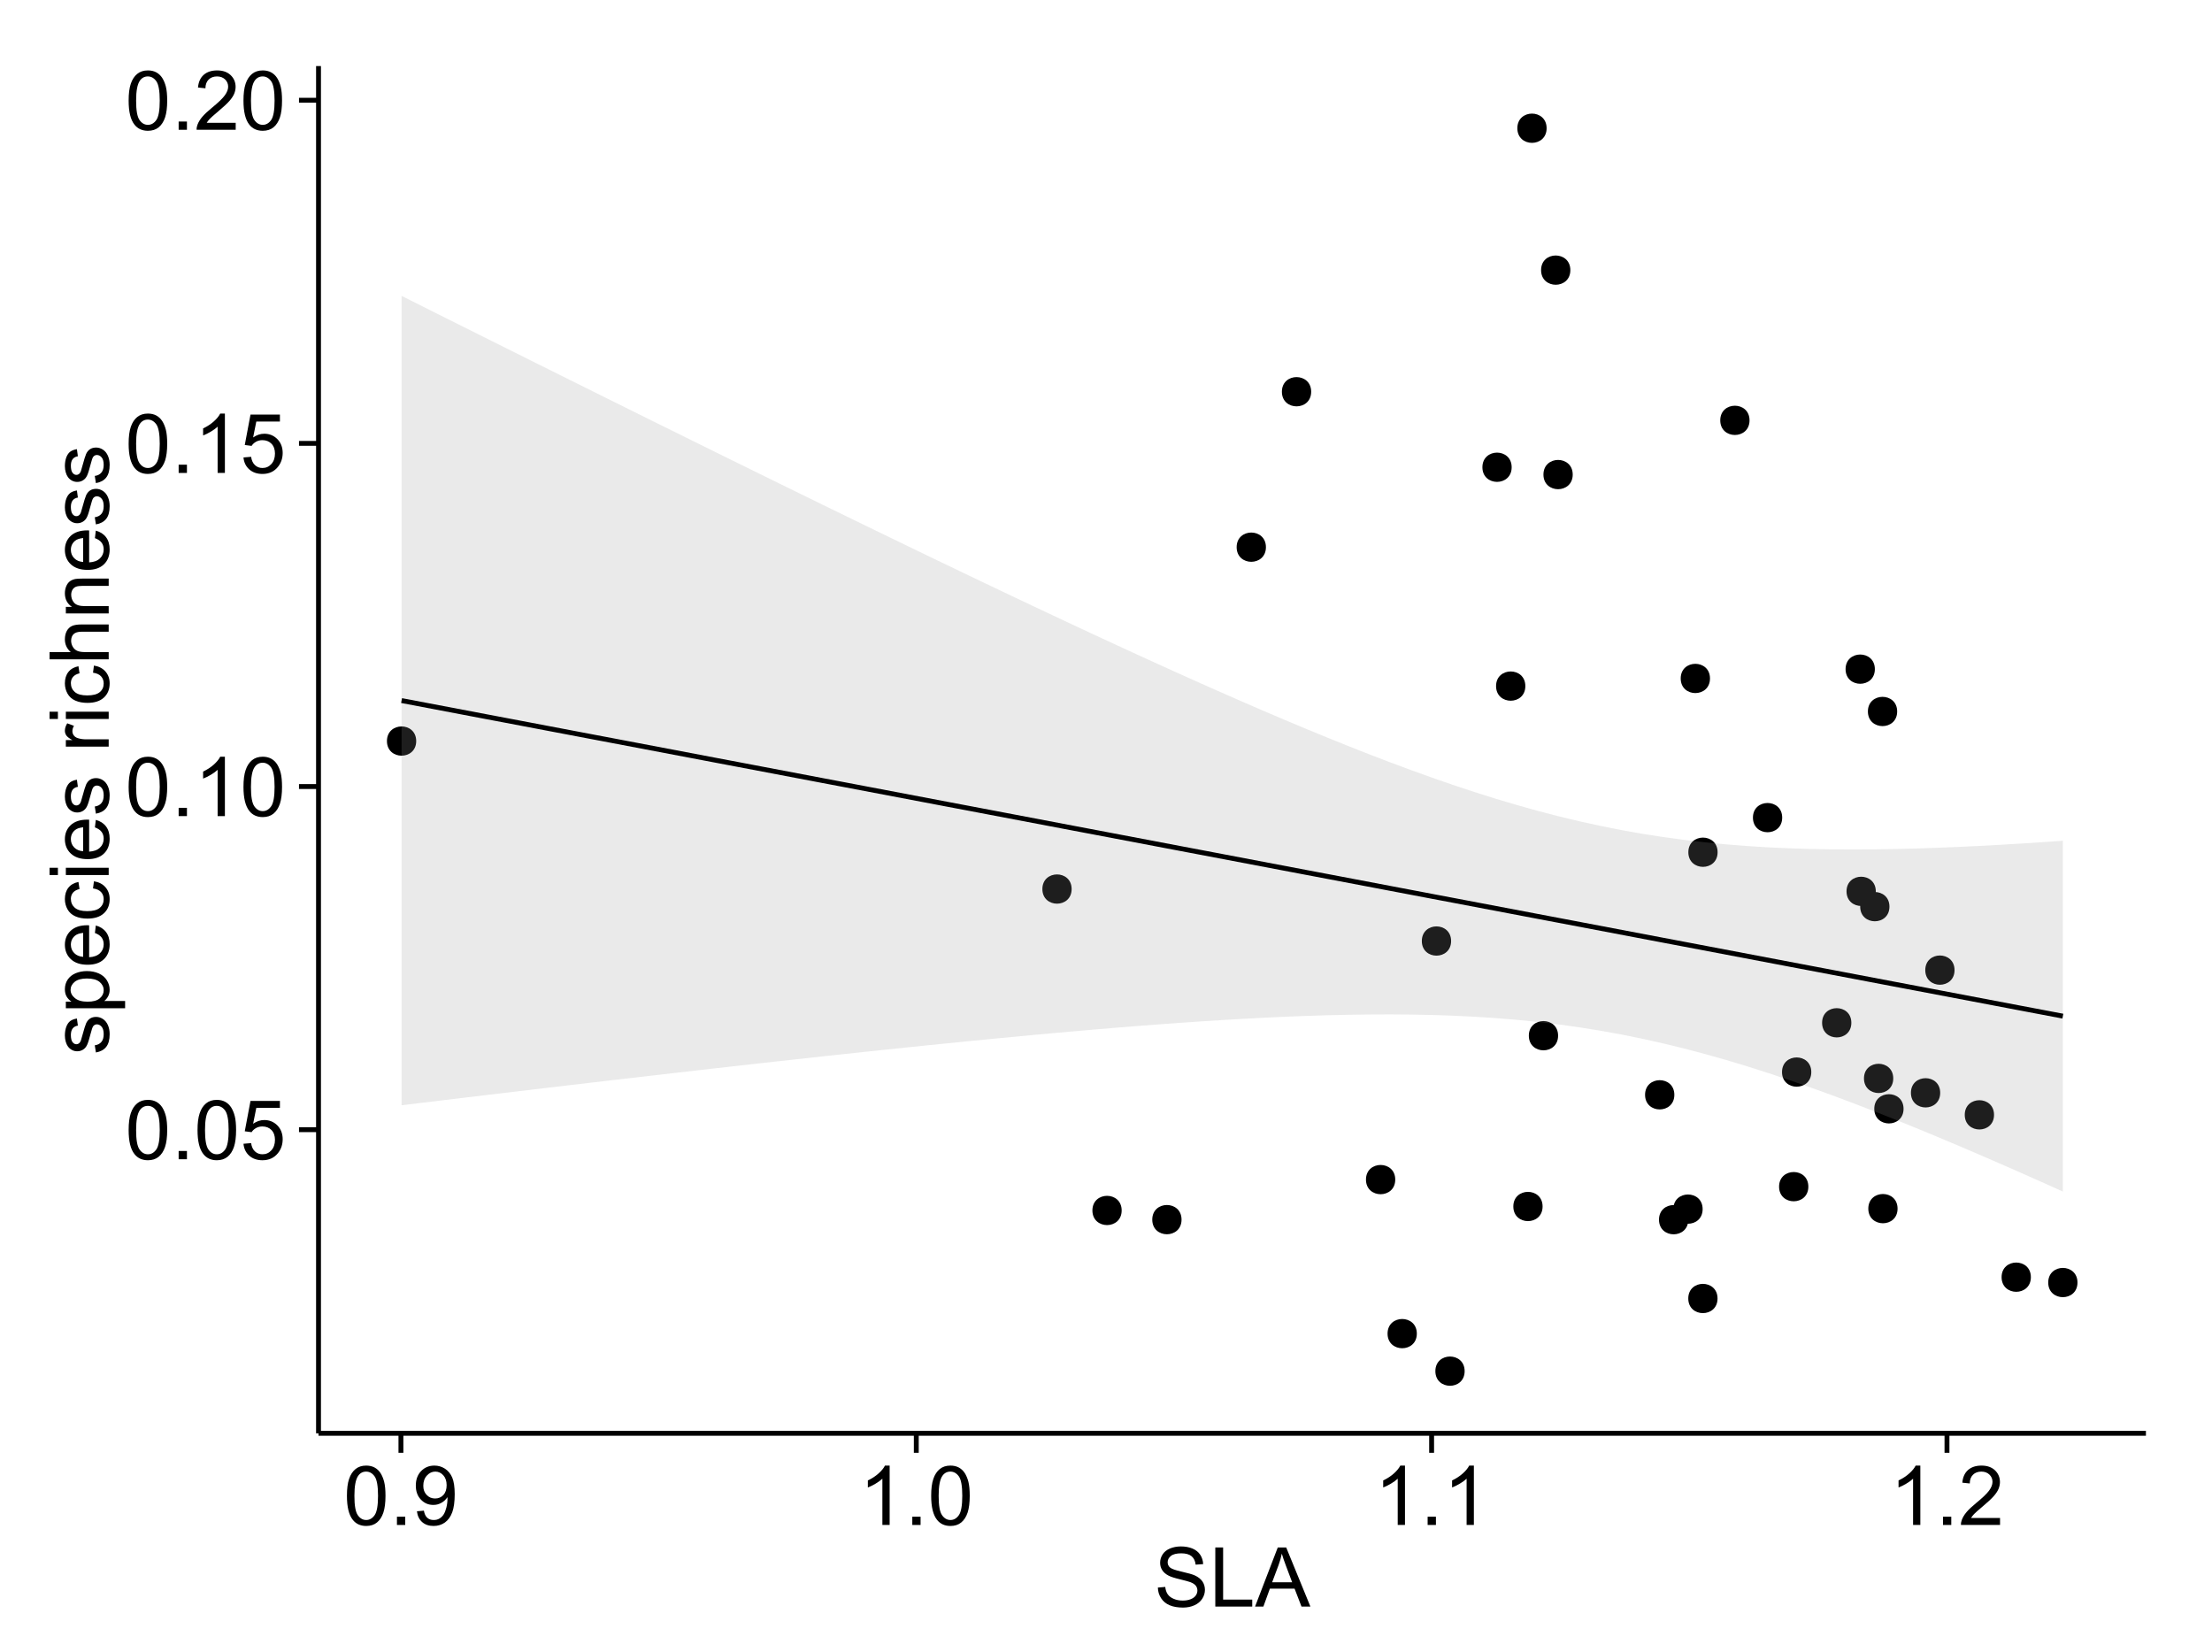 <?xml version="1.0" encoding="UTF-8"?>
<svg xmlns="http://www.w3.org/2000/svg" xmlns:xlink="http://www.w3.org/1999/xlink" width="482pt" height="360pt" viewBox="0 0 482 360" version="1.1">
<defs>
<g>
<symbol overflow="visible" id="glyph0-0">
<path style="stroke:none;" d="M 0.746 -6.355 C 0.742 -7.875 0.898 -9.102 1.215 -10.031 C 1.527 -10.961 1.996 -11.676 2.613 -12.18 C 3.23 -12.684 4.008 -12.938 4.949 -12.938 C 5.637 -12.938 6.242 -12.797 6.766 -12.52 C 7.285 -12.238 7.715 -11.836 8.059 -11.316 C 8.395 -10.789 8.664 -10.152 8.859 -9.398 C 9.051 -8.645 9.145 -7.629 9.148 -6.355 C 9.145 -4.84 8.992 -3.617 8.684 -2.691 C 8.371 -1.762 7.906 -1.047 7.289 -0.539 C 6.672 -0.035 5.891 0.215 4.949 0.219 C 3.703 0.215 2.727 -0.227 2.023 -1.117 C 1.168 -2.188 0.742 -3.934 0.746 -6.355 Z M 2.375 -6.355 C 2.371 -4.234 2.621 -2.824 3.117 -2.129 C 3.609 -1.426 4.219 -1.078 4.949 -1.082 C 5.672 -1.078 6.281 -1.43 6.781 -2.137 C 7.273 -2.836 7.523 -4.242 7.523 -6.355 C 7.523 -8.473 7.273 -9.883 6.781 -10.582 C 6.281 -11.277 5.664 -11.625 4.93 -11.629 C 4.199 -11.625 3.621 -11.316 3.191 -10.703 C 2.645 -9.918 2.371 -8.469 2.375 -6.355 Z M 2.375 -6.355 "/>
</symbol>
<symbol overflow="visible" id="glyph0-1">
<path style="stroke:none;" d="M 1.633 0 L 1.633 -1.801 L 3.438 -1.801 L 3.438 0 Z M 1.633 0 "/>
</symbol>
<symbol overflow="visible" id="glyph0-2">
<path style="stroke:none;" d="M 0.746 -3.375 L 2.406 -3.516 C 2.527 -2.707 2.812 -2.098 3.266 -1.691 C 3.711 -1.281 4.254 -1.078 4.887 -1.082 C 5.648 -1.078 6.293 -1.363 6.82 -1.941 C 7.344 -2.512 7.605 -3.273 7.609 -4.227 C 7.605 -5.125 7.352 -5.84 6.848 -6.363 C 6.34 -6.883 5.676 -7.141 4.859 -7.145 C 4.344 -7.141 3.887 -7.027 3.48 -6.797 C 3.07 -6.566 2.746 -6.266 2.516 -5.898 L 1.027 -6.09 L 2.277 -12.711 L 8.684 -12.711 L 8.684 -11.195 L 3.543 -11.195 L 2.848 -7.734 C 3.621 -8.273 4.43 -8.543 5.281 -8.543 C 6.402 -8.543 7.352 -8.152 8.129 -7.371 C 8.898 -6.59 9.285 -5.586 9.289 -4.367 C 9.285 -3.195 8.945 -2.188 8.27 -1.344 C 7.441 -0.301 6.316 0.215 4.887 0.219 C 3.715 0.215 2.758 -0.109 2.016 -0.766 C 1.273 -1.418 0.848 -2.289 0.746 -3.375 Z M 0.746 -3.375 "/>
</symbol>
<symbol overflow="visible" id="glyph0-3">
<path style="stroke:none;" d="M 6.707 0 L 5.125 0 L 5.125 -10.082 C 4.742 -9.715 4.242 -9.352 3.625 -8.988 C 3.004 -8.625 2.449 -8.352 1.961 -8.172 L 1.961 -9.703 C 2.844 -10.117 3.617 -10.621 4.281 -11.215 C 4.941 -11.805 5.41 -12.379 5.688 -12.938 L 6.707 -12.938 Z M 6.707 0 "/>
</symbol>
<symbol overflow="visible" id="glyph0-4">
<path style="stroke:none;" d="M 9.062 -1.52 L 9.062 0 L 0.547 0 C 0.531 -0.379 0.594 -0.742 0.73 -1.098 C 0.945 -1.676 1.293 -2.25 1.77 -2.812 C 2.246 -3.375 2.934 -4.023 3.84 -4.766 C 5.238 -5.906 6.188 -6.816 6.68 -7.492 C 7.172 -8.16 7.418 -8.793 7.418 -9.395 C 7.418 -10.02 7.191 -10.551 6.746 -10.98 C 6.293 -11.41 5.711 -11.625 4.992 -11.629 C 4.23 -11.625 3.621 -11.395 3.164 -10.941 C 2.703 -10.48 2.469 -9.848 2.469 -9.043 L 0.844 -9.211 C 0.953 -10.422 1.371 -11.344 2.102 -11.984 C 2.824 -12.617 3.801 -12.938 5.027 -12.938 C 6.262 -12.938 7.238 -12.594 7.961 -11.91 C 8.68 -11.223 9.039 -10.371 9.043 -9.359 C 9.039 -8.84 8.934 -8.336 8.727 -7.84 C 8.512 -7.34 8.164 -6.812 7.676 -6.266 C 7.188 -5.711 6.375 -4.957 5.238 -4 C 4.285 -3.199 3.676 -2.66 3.41 -2.379 C 3.141 -2.094 2.918 -1.805 2.742 -1.52 Z M 9.062 -1.52 "/>
</symbol>
<symbol overflow="visible" id="glyph0-5">
<path style="stroke:none;" d="M 0.984 -2.98 L 2.504 -3.121 C 2.629 -2.402 2.875 -1.883 3.242 -1.562 C 3.602 -1.238 4.07 -1.078 4.641 -1.082 C 5.125 -1.078 5.551 -1.188 5.918 -1.414 C 6.285 -1.633 6.586 -1.934 6.82 -2.309 C 7.055 -2.68 7.25 -3.18 7.41 -3.816 C 7.566 -4.445 7.645 -5.09 7.648 -5.75 C 7.645 -5.812 7.641 -5.918 7.637 -6.062 C 7.316 -5.559 6.887 -5.148 6.34 -4.836 C 5.793 -4.52 5.199 -4.363 4.562 -4.367 C 3.492 -4.363 2.59 -4.75 1.852 -5.527 C 1.113 -6.297 0.742 -7.316 0.746 -8.586 C 0.742 -9.891 1.129 -10.945 1.902 -11.742 C 2.672 -12.539 3.637 -12.938 4.797 -12.938 C 5.633 -12.938 6.398 -12.711 7.098 -12.262 C 7.789 -11.809 8.316 -11.164 8.68 -10.332 C 9.035 -9.492 9.215 -8.285 9.219 -6.707 C 9.215 -5.055 9.039 -3.742 8.684 -2.77 C 8.324 -1.793 7.793 -1.051 7.09 -0.543 C 6.383 -0.035 5.555 0.215 4.605 0.219 C 3.598 0.215 2.773 -0.062 2.137 -0.621 C 1.496 -1.18 1.113 -1.965 0.984 -2.98 Z M 7.461 -8.664 C 7.457 -9.57 7.215 -10.293 6.734 -10.828 C 6.25 -11.359 5.672 -11.625 4.992 -11.629 C 4.289 -11.625 3.676 -11.336 3.156 -10.766 C 2.633 -10.188 2.371 -9.445 2.375 -8.535 C 2.371 -7.711 2.621 -7.043 3.117 -6.535 C 3.609 -6.02 4.219 -5.766 4.949 -5.766 C 5.68 -5.766 6.281 -6.02 6.754 -6.535 C 7.223 -7.043 7.457 -7.754 7.461 -8.664 Z M 7.461 -8.664 "/>
</symbol>
<symbol overflow="visible" id="glyph0-6">
<path style="stroke:none;" d="M 0.809 -4.141 L 2.418 -4.281 C 2.492 -3.633 2.668 -3.102 2.949 -2.691 C 3.223 -2.277 3.656 -1.945 4.246 -1.691 C 4.828 -1.434 5.488 -1.305 6.223 -1.309 C 6.871 -1.305 7.445 -1.402 7.945 -1.598 C 8.441 -1.789 8.809 -2.055 9.055 -2.395 C 9.297 -2.727 9.422 -3.094 9.422 -3.5 C 9.422 -3.898 9.305 -4.25 9.07 -4.555 C 8.836 -4.852 8.449 -5.105 7.91 -5.316 C 7.562 -5.449 6.797 -5.66 5.613 -5.945 C 4.43 -6.227 3.602 -6.496 3.129 -6.75 C 2.512 -7.07 2.051 -7.469 1.754 -7.949 C 1.449 -8.422 1.301 -8.957 1.301 -9.555 C 1.301 -10.203 1.484 -10.812 1.852 -11.379 C 2.219 -11.941 2.758 -12.367 3.469 -12.664 C 4.18 -12.953 4.969 -13.102 5.836 -13.105 C 6.789 -13.102 7.629 -12.945 8.363 -12.641 C 9.09 -12.328 9.652 -11.879 10.043 -11.285 C 10.434 -10.688 10.645 -10.008 10.68 -9.254 L 9.043 -9.133 C 8.953 -9.941 8.656 -10.555 8.152 -10.977 C 7.641 -11.391 6.895 -11.602 5.906 -11.602 C 4.875 -11.602 4.121 -11.41 3.652 -11.035 C 3.176 -10.652 2.941 -10.199 2.945 -9.668 C 2.941 -9.203 3.109 -8.82 3.445 -8.523 C 3.773 -8.223 4.629 -7.918 6.016 -7.605 C 7.398 -7.293 8.348 -7.02 8.867 -6.785 C 9.613 -6.438 10.168 -5.996 10.527 -5.469 C 10.883 -4.938 11.062 -4.328 11.066 -3.641 C 11.062 -2.949 10.867 -2.305 10.477 -1.699 C 10.082 -1.09 9.516 -0.617 8.781 -0.285 C 8.043 0.051 7.215 0.215 6.301 0.219 C 5.133 0.215 4.156 0.051 3.371 -0.289 C 2.578 -0.625 1.961 -1.137 1.516 -1.824 C 1.066 -2.504 0.832 -3.277 0.809 -4.141 Z M 0.809 -4.141 "/>
</symbol>
<symbol overflow="visible" id="glyph0-7">
<path style="stroke:none;" d="M 1.32 0 L 1.32 -12.883 L 3.023 -12.883 L 3.023 -1.52 L 9.367 -1.52 L 9.367 0 Z M 1.32 0 "/>
</symbol>
<symbol overflow="visible" id="glyph0-8">
<path style="stroke:none;" d="M -0.027 0 L 4.922 -12.883 L 6.758 -12.883 L 12.031 0 L 10.09 0 L 8.586 -3.902 L 3.199 -3.902 L 1.785 0 Z M 3.691 -5.289 L 8.059 -5.289 L 6.715 -8.859 C 6.305 -9.941 6 -10.832 5.801 -11.531 C 5.637 -10.703 5.402 -9.883 5.105 -9.07 Z M 3.691 -5.289 "/>
</symbol>
<symbol overflow="visible" id="glyph1-0">
<path style="stroke:none;" d="M -2.785 -0.555 L -3.031 -2.117 C -2.402 -2.203 -1.922 -2.449 -1.59 -2.852 C -1.254 -3.25 -1.09 -3.812 -1.09 -4.535 C -1.09 -5.262 -1.234 -5.801 -1.531 -6.152 C -1.824 -6.504 -2.172 -6.68 -2.574 -6.68 C -2.926 -6.68 -3.207 -6.523 -3.418 -6.215 C -3.555 -5.996 -3.734 -5.457 -3.953 -4.598 C -4.246 -3.434 -4.5 -2.629 -4.715 -2.184 C -4.926 -1.734 -5.223 -1.395 -5.602 -1.164 C -5.98 -0.93 -6.398 -0.812 -6.855 -0.816 C -7.27 -0.812 -7.652 -0.91 -8.012 -1.102 C -8.363 -1.293 -8.66 -1.551 -8.895 -1.883 C -9.074 -2.125 -9.227 -2.461 -9.355 -2.887 C -9.48 -3.309 -9.543 -3.766 -9.547 -4.254 C -9.543 -4.984 -9.438 -5.625 -9.23 -6.184 C -9.016 -6.734 -8.73 -7.145 -8.371 -7.41 C -8.008 -7.672 -7.527 -7.852 -6.926 -7.953 L -6.715 -6.406 C -7.195 -6.332 -7.57 -6.129 -7.84 -5.797 C -8.105 -5.457 -8.238 -4.98 -8.242 -4.367 C -8.238 -3.637 -8.117 -3.121 -7.883 -2.812 C -7.641 -2.5 -7.359 -2.344 -7.039 -2.348 C -6.832 -2.344 -6.648 -2.406 -6.484 -2.539 C -6.312 -2.664 -6.172 -2.867 -6.062 -3.148 C -6.004 -3.301 -5.871 -3.766 -5.66 -4.543 C -5.359 -5.66 -5.113 -6.441 -4.926 -6.887 C -4.734 -7.324 -4.457 -7.672 -4.094 -7.926 C -3.73 -8.176 -3.281 -8.301 -2.742 -8.305 C -2.211 -8.301 -1.711 -8.148 -1.25 -7.844 C -0.781 -7.535 -0.422 -7.09 -0.172 -6.512 C 0.086 -5.926 0.211 -5.27 0.211 -4.543 C 0.211 -3.328 -0.039 -2.406 -0.543 -1.77 C -1.047 -1.133 -1.793 -0.727 -2.785 -0.555 Z M -2.785 -0.555 "/>
</symbol>
<symbol overflow="visible" id="glyph1-1">
<path style="stroke:none;" d="M 3.578 -1.188 L -9.336 -1.188 L -9.336 -2.629 L -8.121 -2.629 C -8.594 -2.965 -8.949 -3.348 -9.188 -3.777 C -9.426 -4.203 -9.543 -4.723 -9.547 -5.336 C -9.543 -6.129 -9.34 -6.832 -8.93 -7.445 C -8.516 -8.051 -7.934 -8.512 -7.191 -8.824 C -6.441 -9.133 -5.625 -9.285 -4.738 -9.289 C -3.781 -9.285 -2.922 -9.113 -2.156 -8.773 C -1.391 -8.43 -0.805 -7.934 -0.398 -7.281 C 0.008 -6.625 0.211 -5.938 0.211 -5.219 C 0.211 -4.691 0.102 -4.219 -0.121 -3.801 C -0.344 -3.379 -0.625 -3.035 -0.965 -2.77 L 3.578 -2.77 Z M -4.613 -2.621 C -3.41 -2.613 -2.523 -2.855 -1.949 -3.348 C -1.375 -3.832 -1.09 -4.422 -1.09 -5.117 C -1.09 -5.816 -1.387 -6.418 -1.98 -6.922 C -2.574 -7.418 -3.496 -7.668 -4.746 -7.672 C -5.934 -7.668 -6.824 -7.426 -7.418 -6.938 C -8.008 -6.449 -8.301 -5.863 -8.305 -5.188 C -8.301 -4.508 -7.988 -3.914 -7.359 -3.398 C -6.727 -2.879 -5.809 -2.617 -4.613 -2.621 Z M -4.613 -2.621 "/>
</symbol>
<symbol overflow="visible" id="glyph1-2">
<path style="stroke:none;" d="M -3.004 -7.578 L -2.805 -9.211 C -1.848 -8.953 -1.105 -8.473 -0.578 -7.777 C -0.051 -7.078 0.211 -6.188 0.211 -5.105 C 0.211 -3.738 -0.207 -2.656 -1.051 -1.859 C -1.887 -1.055 -3.066 -0.656 -4.586 -0.66 C -6.156 -0.656 -7.375 -1.059 -8.246 -1.871 C -9.109 -2.676 -9.543 -3.727 -9.547 -5.02 C -9.543 -6.266 -9.117 -7.285 -8.27 -8.078 C -7.418 -8.867 -6.223 -9.262 -4.684 -9.266 C -4.586 -9.262 -4.445 -9.258 -4.262 -9.254 L -4.262 -2.293 C -3.234 -2.348 -2.449 -2.641 -1.906 -3.164 C -1.359 -3.684 -1.09 -4.332 -1.09 -5.117 C -1.09 -5.691 -1.242 -6.188 -1.547 -6.598 C -1.852 -7.008 -2.336 -7.332 -3.004 -7.578 Z M -5.562 -2.383 L -5.562 -7.594 C -6.344 -7.523 -6.934 -7.324 -7.328 -6.996 C -7.934 -6.492 -8.238 -5.836 -8.242 -5.035 C -8.238 -4.305 -7.996 -3.695 -7.512 -3.203 C -7.027 -2.707 -6.375 -2.434 -5.562 -2.383 Z M -5.562 -2.383 "/>
</symbol>
<symbol overflow="visible" id="glyph1-3">
<path style="stroke:none;" d="M -3.418 -7.277 L -3.215 -8.832 C -2.141 -8.66 -1.301 -8.227 -0.699 -7.527 C -0.09 -6.824 0.211 -5.965 0.211 -4.949 C 0.211 -3.668 -0.203 -2.641 -1.039 -1.867 C -1.871 -1.09 -3.07 -0.703 -4.633 -0.703 C -5.637 -0.703 -6.52 -0.867 -7.277 -1.203 C -8.031 -1.535 -8.598 -2.047 -8.977 -2.73 C -9.355 -3.41 -9.543 -4.152 -9.547 -4.957 C -9.543 -5.969 -9.289 -6.797 -8.777 -7.441 C -8.262 -8.086 -7.531 -8.5 -6.59 -8.684 L -6.355 -7.145 C -6.98 -6.996 -7.453 -6.738 -7.77 -6.367 C -8.082 -5.992 -8.238 -5.543 -8.242 -5.02 C -8.238 -4.219 -7.953 -3.57 -7.387 -3.074 C -6.812 -2.574 -5.91 -2.324 -4.676 -2.328 C -3.422 -2.324 -2.508 -2.566 -1.941 -3.047 C -1.371 -3.527 -1.09 -4.152 -1.09 -4.93 C -1.09 -5.547 -1.277 -6.066 -1.66 -6.484 C -2.035 -6.898 -2.621 -7.164 -3.418 -7.277 Z M -3.418 -7.277 "/>
</symbol>
<symbol overflow="visible" id="glyph1-4">
<path style="stroke:none;" d="M -11.066 -1.195 L -12.883 -1.195 L -12.883 -2.777 L -11.066 -2.777 Z M 0 -1.195 L -9.336 -1.195 L -9.336 -2.777 L 0 -2.777 Z M 0 -1.195 "/>
</symbol>
<symbol overflow="visible" id="glyph1-5">
<path style="stroke:none;" d=""/>
</symbol>
<symbol overflow="visible" id="glyph1-6">
<path style="stroke:none;" d="M 0 -1.168 L -9.336 -1.168 L -9.336 -2.594 L -7.918 -2.594 C -8.578 -2.953 -9.016 -3.289 -9.23 -3.598 C -9.438 -3.906 -9.543 -4.242 -9.547 -4.613 C -9.543 -5.145 -9.375 -5.688 -9.035 -6.242 L -7.566 -5.695 C -7.793 -5.309 -7.91 -4.922 -7.91 -4.535 C -7.91 -4.188 -7.805 -3.875 -7.598 -3.602 C -7.387 -3.324 -7.098 -3.129 -6.734 -3.016 C -6.168 -2.836 -5.555 -2.746 -4.887 -2.75 L 0 -2.75 Z M 0 -1.168 "/>
</symbol>
<symbol overflow="visible" id="glyph1-7">
<path style="stroke:none;" d="M 0 -1.188 L -12.883 -1.188 L -12.883 -2.77 L -8.262 -2.77 C -9.117 -3.504 -9.543 -4.434 -9.547 -5.562 C -9.543 -6.25 -9.406 -6.852 -9.137 -7.363 C -8.859 -7.871 -8.484 -8.234 -8.004 -8.457 C -7.523 -8.676 -6.824 -8.789 -5.914 -8.789 L 0 -8.789 L 0 -7.207 L -5.914 -7.207 C -6.703 -7.207 -7.281 -7.035 -7.641 -6.691 C -8 -6.348 -8.18 -5.863 -8.184 -5.238 C -8.18 -4.77 -8.059 -4.328 -7.816 -3.914 C -7.574 -3.5 -7.242 -3.203 -6.828 -3.031 C -6.406 -2.852 -5.832 -2.766 -5.105 -2.77 L 0 -2.77 Z M 0 -1.188 "/>
</symbol>
<symbol overflow="visible" id="glyph1-8">
<path style="stroke:none;" d="M 0 -1.188 L -9.336 -1.188 L -9.336 -2.609 L -8.008 -2.609 C -9.031 -3.293 -9.543 -4.285 -9.547 -5.582 C -9.543 -6.141 -9.441 -6.656 -9.242 -7.133 C -9.035 -7.602 -8.77 -7.957 -8.445 -8.191 C -8.113 -8.426 -7.727 -8.59 -7.277 -8.684 C -6.98 -8.742 -6.465 -8.77 -5.738 -8.773 L 0 -8.773 L 0 -7.188 L -5.68 -7.188 C -6.32 -7.184 -6.801 -7.121 -7.121 -7.004 C -7.438 -6.879 -7.695 -6.66 -7.887 -6.348 C -8.074 -6.031 -8.168 -5.664 -8.172 -5.246 C -8.168 -4.57 -7.953 -3.992 -7.531 -3.504 C -7.102 -3.012 -6.293 -2.766 -5.098 -2.77 L 0 -2.77 Z M 0 -1.188 "/>
</symbol>
</g>
<clipPath id="clip1">
  <path d="M 69.406 14.398 L 468.602 14.398 L 468.602 313.305 L 69.406 313.305 Z M 69.406 14.398 "/>
</clipPath>
</defs>
<g id="surface2631">
<rect x="0" y="0" width="482" height="360" style="fill:rgb(100%,100%,100%);fill-opacity:1;stroke:none;"/>
<rect x="0" y="0" width="482" height="360" style="fill:rgb(100%,100%,100%);fill-opacity:1;stroke:none;"/>
<path style="fill:none;stroke-width:1.063;stroke-linecap:round;stroke-linejoin:round;stroke:rgb(100%,100%,100%);stroke-opacity:1;stroke-miterlimit:10;" d="M 0 360 L 482 360 L 482 0 L 0 0 Z M 0 360 "/>
<g clip-path="url(#clip1)" clip-rule="nonzero">
<path style=" stroke:none;fill-rule:nonzero;fill:rgb(100%,100%,100%);fill-opacity:1;" d="M 69.406 312.305 L 467.602 312.305 L 467.602 14.398 L 69.406 14.398 Z M 69.406 312.305 "/>
<path style=" stroke:none;fill-rule:nonzero;fill:rgb(0%,0%,0%);fill-opacity:1;" d="M 410.652 197.551 C 410.652 200.387 406.402 200.387 406.402 197.551 C 406.402 194.715 410.652 194.715 410.652 197.551 "/>
<path style=" stroke:none;fill-rule:nonzero;fill:rgb(0%,0%,0%);fill-opacity:1;" d="M 363.781 238.551 C 363.781 241.383 359.527 241.383 359.527 238.551 C 359.527 235.715 363.781 235.715 363.781 238.551 "/>
<path style=" stroke:none;fill-rule:nonzero;fill:rgb(0%,0%,0%);fill-opacity:1;" d="M 243.352 263.75 C 243.352 266.582 239.102 266.582 239.102 263.75 C 239.102 260.914 243.352 260.914 243.352 263.75 "/>
<path style=" stroke:none;fill-rule:nonzero;fill:rgb(0%,0%,0%);fill-opacity:1;" d="M 407.68 194.219 C 407.68 197.051 403.43 197.051 403.43 194.219 C 403.43 191.383 407.68 191.383 407.68 194.219 "/>
<path style=" stroke:none;fill-rule:nonzero;fill:rgb(0%,0%,0%);fill-opacity:1;" d="M 380.16 91.59 C 380.16 94.426 375.91 94.426 375.91 91.59 C 375.91 88.758 380.16 88.758 380.16 91.59 "/>
<path style=" stroke:none;fill-rule:nonzero;fill:rgb(0%,0%,0%);fill-opacity:1;" d="M 433.438 242.914 C 433.438 245.75 429.188 245.75 429.188 242.914 C 429.188 240.082 433.438 240.082 433.438 242.914 "/>
<path style=" stroke:none;fill-rule:nonzero;fill:rgb(0%,0%,0%);fill-opacity:1;" d="M 315.137 205.043 C 315.137 207.875 310.883 207.875 310.883 205.043 C 310.883 202.207 315.137 202.207 315.137 205.043 "/>
<path style=" stroke:none;fill-rule:nonzero;fill:rgb(0%,0%,0%);fill-opacity:1;" d="M 373.207 185.695 C 373.207 188.531 368.957 188.531 368.957 185.695 C 368.957 182.859 373.207 182.859 373.207 185.695 "/>
<path style=" stroke:none;fill-rule:nonzero;fill:rgb(0%,0%,0%);fill-opacity:1;" d="M 366.816 265.758 C 366.816 268.594 362.566 268.594 362.566 265.758 C 362.566 262.926 366.816 262.926 366.816 265.758 "/>
<path style=" stroke:none;fill-rule:nonzero;fill:rgb(0%,0%,0%);fill-opacity:1;" d="M 411.48 234.977 C 411.48 237.809 407.227 237.809 407.227 234.977 C 407.227 232.141 411.48 232.141 411.48 234.977 "/>
<path style=" stroke:none;fill-rule:nonzero;fill:rgb(0%,0%,0%);fill-opacity:1;" d="M 331.312 149.492 C 331.312 152.328 327.059 152.328 327.059 149.492 C 327.059 146.66 331.312 146.66 331.312 149.492 "/>
<path style=" stroke:none;fill-rule:nonzero;fill:rgb(0%,0%,0%);fill-opacity:1;" d="M 232.449 193.719 C 232.449 196.555 228.199 196.555 228.199 193.719 C 228.199 190.883 232.449 190.883 232.449 193.719 "/>
<path style=" stroke:none;fill-rule:nonzero;fill:rgb(0%,0%,0%);fill-opacity:1;" d="M 274.785 119.227 C 274.785 122.059 270.531 122.059 270.531 119.227 C 270.531 116.391 274.785 116.391 274.785 119.227 "/>
<path style=" stroke:none;fill-rule:nonzero;fill:rgb(0%,0%,0%);fill-opacity:1;" d="M 284.645 85.355 C 284.645 88.191 280.395 88.191 280.395 85.355 C 280.395 82.52 284.645 82.52 284.645 85.355 "/>
<path style=" stroke:none;fill-rule:nonzero;fill:rgb(0%,0%,0%);fill-opacity:1;" d="M 328.332 101.812 C 328.332 104.645 324.082 104.645 324.082 101.812 C 324.082 98.977 328.332 98.977 328.332 101.812 "/>
<path style=" stroke:none;fill-rule:nonzero;fill:rgb(0%,0%,0%);fill-opacity:1;" d="M 335.07 262.883 C 335.07 265.719 330.82 265.719 330.82 262.883 C 330.82 260.051 335.07 260.051 335.07 262.883 "/>
<path style=" stroke:none;fill-rule:nonzero;fill:rgb(0%,0%,0%);fill-opacity:1;" d="M 302.965 257.023 C 302.965 259.859 298.711 259.859 298.711 257.023 C 298.711 254.191 302.965 254.191 302.965 257.023 "/>
<path style=" stroke:none;fill-rule:nonzero;fill:rgb(0%,0%,0%);fill-opacity:1;" d="M 341.117 58.859 C 341.117 61.691 336.867 61.691 336.867 58.859 C 336.867 56.023 341.117 56.023 341.117 58.859 "/>
<path style=" stroke:none;fill-rule:nonzero;fill:rgb(0%,0%,0%);fill-opacity:1;" d="M 371.547 147.828 C 371.547 150.664 367.293 150.664 367.293 147.828 C 367.293 144.996 371.547 144.996 371.547 147.828 "/>
<path style=" stroke:none;fill-rule:nonzero;fill:rgb(0%,0%,0%);fill-opacity:1;" d="M 421.711 238.117 C 421.711 240.949 417.461 240.949 417.461 238.117 C 417.461 235.281 421.711 235.281 421.711 238.117 "/>
<path style=" stroke:none;fill-rule:nonzero;fill:rgb(0%,0%,0%);fill-opacity:1;" d="M 424.836 211.383 C 424.836 214.215 420.586 214.215 420.586 211.383 C 420.586 208.547 424.836 208.547 424.836 211.383 "/>
<path style=" stroke:none;fill-rule:nonzero;fill:rgb(0%,0%,0%);fill-opacity:1;" d="M 387.281 178.152 C 387.281 180.988 383.031 180.988 383.031 178.152 C 383.031 175.316 387.281 175.316 387.281 178.152 "/>
<path style=" stroke:none;fill-rule:nonzero;fill:rgb(0%,0%,0%);fill-opacity:1;" d="M 307.668 290.586 C 307.668 293.418 303.414 293.418 303.414 290.586 C 303.414 287.75 307.668 287.75 307.668 290.586 "/>
<path style=" stroke:none;fill-rule:nonzero;fill:rgb(0%,0%,0%);fill-opacity:1;" d="M 441.469 278.285 C 441.469 281.121 437.215 281.121 437.215 278.285 C 437.215 275.449 441.469 275.449 441.469 278.285 "/>
<path style=" stroke:none;fill-rule:nonzero;fill:rgb(0%,0%,0%);fill-opacity:1;" d="M 341.637 103.406 C 341.637 106.238 337.383 106.238 337.383 103.406 C 337.383 100.57 341.637 100.57 341.637 103.406 "/>
<path style=" stroke:none;fill-rule:nonzero;fill:rgb(0%,0%,0%);fill-opacity:1;" d="M 335.949 27.941 C 335.949 30.777 331.695 30.777 331.695 27.941 C 331.695 25.105 335.949 25.105 335.949 27.941 "/>
<path style=" stroke:none;fill-rule:nonzero;fill:rgb(0%,0%,0%);fill-opacity:1;" d="M 413.727 241.602 C 413.727 244.438 409.473 244.438 409.473 241.602 C 409.473 238.77 413.727 238.77 413.727 241.602 "/>
<path style=" stroke:none;fill-rule:nonzero;fill:rgb(0%,0%,0%);fill-opacity:1;" d="M 256.395 265.746 C 256.395 268.582 252.145 268.582 252.145 265.746 C 252.145 262.914 256.395 262.914 256.395 265.746 "/>
<path style=" stroke:none;fill-rule:nonzero;fill:rgb(0%,0%,0%);fill-opacity:1;" d="M 392.98 258.562 C 392.98 261.398 388.727 261.398 388.727 258.562 C 388.727 255.727 392.98 255.727 392.98 258.562 "/>
<path style=" stroke:none;fill-rule:nonzero;fill:rgb(0%,0%,0%);fill-opacity:1;" d="M 451.625 279.457 C 451.625 282.293 447.375 282.293 447.375 279.457 C 447.375 276.621 451.625 276.621 451.625 279.457 "/>
<path style=" stroke:none;fill-rule:nonzero;fill:rgb(0%,0%,0%);fill-opacity:1;" d="M 407.473 145.801 C 407.473 148.637 403.219 148.637 403.219 145.801 C 403.219 142.965 407.473 142.965 407.473 145.801 "/>
<path style=" stroke:none;fill-rule:nonzero;fill:rgb(0%,0%,0%);fill-opacity:1;" d="M 402.352 222.859 C 402.352 225.691 398.102 225.691 398.102 222.859 C 398.102 220.023 402.352 220.023 402.352 222.859 "/>
<path style=" stroke:none;fill-rule:nonzero;fill:rgb(0%,0%,0%);fill-opacity:1;" d="M 412.422 263.352 C 412.422 266.188 408.172 266.188 408.172 263.352 C 408.172 260.516 412.422 260.516 412.422 263.352 "/>
<path style=" stroke:none;fill-rule:nonzero;fill:rgb(0%,0%,0%);fill-opacity:1;" d="M 318.082 298.762 C 318.082 301.598 313.832 301.598 313.832 298.762 C 313.832 295.93 318.082 295.93 318.082 298.762 "/>
<path style=" stroke:none;fill-rule:nonzero;fill:rgb(0%,0%,0%);fill-opacity:1;" d="M 412.336 155.023 C 412.336 157.859 408.082 157.859 408.082 155.023 C 408.082 152.191 412.336 152.191 412.336 155.023 "/>
<path style=" stroke:none;fill-rule:nonzero;fill:rgb(0%,0%,0%);fill-opacity:1;" d="M 89.629 161.473 C 89.629 164.309 85.379 164.309 85.379 161.473 C 85.379 158.637 89.629 158.637 89.629 161.473 "/>
<path style=" stroke:none;fill-rule:nonzero;fill:rgb(0%,0%,0%);fill-opacity:1;" d="M 338.449 225.668 C 338.449 228.504 334.199 228.504 334.199 225.668 C 334.199 222.836 338.449 222.836 338.449 225.668 "/>
<path style=" stroke:none;fill-rule:nonzero;fill:rgb(0%,0%,0%);fill-opacity:1;" d="M 393.621 233.594 C 393.621 236.43 389.367 236.43 389.367 233.594 C 389.367 230.762 393.621 230.762 393.621 233.594 "/>
<path style=" stroke:none;fill-rule:nonzero;fill:rgb(0%,0%,0%);fill-opacity:1;" d="M 369.941 263.457 C 369.941 266.293 365.691 266.293 365.691 263.457 C 365.691 260.621 369.941 260.621 369.941 263.457 "/>
<path style=" stroke:none;fill-rule:nonzero;fill:rgb(0%,0%,0%);fill-opacity:1;" d="M 373.191 282.93 C 373.191 285.766 368.941 285.766 368.941 282.93 C 368.941 280.098 373.191 280.098 373.191 282.93 "/>
<path style=" stroke:none;fill-rule:nonzero;fill:rgb(0%,0%,0%);fill-opacity:1;" d="M 411.715 197.551 C 411.715 201.805 405.34 201.805 405.34 197.551 C 405.34 193.301 411.715 193.301 411.715 197.551 "/>
<path style=" stroke:none;fill-rule:nonzero;fill:rgb(0%,0%,0%);fill-opacity:1;" d="M 364.844 238.551 C 364.844 242.801 358.465 242.801 358.465 238.551 C 358.465 234.297 364.844 234.297 364.844 238.551 "/>
<path style=" stroke:none;fill-rule:nonzero;fill:rgb(0%,0%,0%);fill-opacity:1;" d="M 244.414 263.75 C 244.414 268 238.039 268 238.039 263.75 C 238.039 259.496 244.414 259.496 244.414 263.75 "/>
<path style=" stroke:none;fill-rule:nonzero;fill:rgb(0%,0%,0%);fill-opacity:1;" d="M 408.742 194.219 C 408.742 198.469 402.363 198.469 402.363 194.219 C 402.363 189.965 408.742 189.965 408.742 194.219 "/>
<path style=" stroke:none;fill-rule:nonzero;fill:rgb(0%,0%,0%);fill-opacity:1;" d="M 381.227 91.59 C 381.227 95.844 374.848 95.844 374.848 91.59 C 374.848 87.34 381.227 87.34 381.227 91.59 "/>
<path style=" stroke:none;fill-rule:nonzero;fill:rgb(0%,0%,0%);fill-opacity:1;" d="M 434.504 242.914 C 434.504 247.168 428.125 247.168 428.125 242.914 C 428.125 238.664 434.504 238.664 434.504 242.914 "/>
<path style=" stroke:none;fill-rule:nonzero;fill:rgb(0%,0%,0%);fill-opacity:1;" d="M 316.199 205.043 C 316.199 209.293 309.82 209.293 309.82 205.043 C 309.82 200.789 316.199 200.789 316.199 205.043 "/>
<path style=" stroke:none;fill-rule:nonzero;fill:rgb(0%,0%,0%);fill-opacity:1;" d="M 374.27 185.695 C 374.27 189.945 367.895 189.945 367.895 185.695 C 367.895 181.441 374.27 181.441 374.27 185.695 "/>
<path style=" stroke:none;fill-rule:nonzero;fill:rgb(0%,0%,0%);fill-opacity:1;" d="M 367.879 265.758 C 367.879 270.012 361.5 270.012 361.5 265.758 C 361.5 261.508 367.879 261.508 367.879 265.758 "/>
<path style=" stroke:none;fill-rule:nonzero;fill:rgb(0%,0%,0%);fill-opacity:1;" d="M 412.543 234.977 C 412.543 239.227 406.164 239.227 406.164 234.977 C 406.164 230.723 412.543 230.723 412.543 234.977 "/>
<path style=" stroke:none;fill-rule:nonzero;fill:rgb(0%,0%,0%);fill-opacity:1;" d="M 332.375 149.492 C 332.375 153.746 325.996 153.746 325.996 149.492 C 325.996 145.242 332.375 145.242 332.375 149.492 "/>
<path style=" stroke:none;fill-rule:nonzero;fill:rgb(0%,0%,0%);fill-opacity:1;" d="M 233.512 193.719 C 233.512 197.969 227.137 197.969 227.137 193.719 C 227.137 189.465 233.512 189.465 233.512 193.719 "/>
<path style=" stroke:none;fill-rule:nonzero;fill:rgb(0%,0%,0%);fill-opacity:1;" d="M 275.848 119.227 C 275.848 123.477 269.469 123.477 269.469 119.227 C 269.469 114.973 275.848 114.973 275.848 119.227 "/>
<path style=" stroke:none;fill-rule:nonzero;fill:rgb(0%,0%,0%);fill-opacity:1;" d="M 285.707 85.355 C 285.707 89.605 279.328 89.605 279.328 85.355 C 279.328 81.102 285.707 81.102 285.707 85.355 "/>
<path style=" stroke:none;fill-rule:nonzero;fill:rgb(0%,0%,0%);fill-opacity:1;" d="M 329.395 101.812 C 329.395 106.062 323.02 106.062 323.02 101.812 C 323.02 97.559 329.395 97.559 329.395 101.812 "/>
<path style=" stroke:none;fill-rule:nonzero;fill:rgb(0%,0%,0%);fill-opacity:1;" d="M 336.133 262.883 C 336.133 267.137 329.758 267.137 329.758 262.883 C 329.758 258.633 336.133 258.633 336.133 262.883 "/>
<path style=" stroke:none;fill-rule:nonzero;fill:rgb(0%,0%,0%);fill-opacity:1;" d="M 304.027 257.023 C 304.027 261.277 297.648 261.277 297.648 257.023 C 297.648 252.773 304.027 252.773 304.027 257.023 "/>
<path style=" stroke:none;fill-rule:nonzero;fill:rgb(0%,0%,0%);fill-opacity:1;" d="M 342.184 58.859 C 342.184 63.109 335.805 63.109 335.805 58.859 C 335.805 54.605 342.184 54.605 342.184 58.859 "/>
<path style=" stroke:none;fill-rule:nonzero;fill:rgb(0%,0%,0%);fill-opacity:1;" d="M 372.609 147.828 C 372.609 152.082 366.23 152.082 366.23 147.828 C 366.23 143.578 372.609 143.578 372.609 147.828 "/>
<path style=" stroke:none;fill-rule:nonzero;fill:rgb(0%,0%,0%);fill-opacity:1;" d="M 422.773 238.117 C 422.773 242.367 416.395 242.367 416.395 238.117 C 416.395 233.863 422.773 233.863 422.773 238.117 "/>
<path style=" stroke:none;fill-rule:nonzero;fill:rgb(0%,0%,0%);fill-opacity:1;" d="M 425.898 211.383 C 425.898 215.633 419.523 215.633 419.523 211.383 C 419.523 207.129 425.898 207.129 425.898 211.383 "/>
<path style=" stroke:none;fill-rule:nonzero;fill:rgb(0%,0%,0%);fill-opacity:1;" d="M 388.344 178.152 C 388.344 182.406 381.969 182.406 381.969 178.152 C 381.969 173.902 388.344 173.902 388.344 178.152 "/>
<path style=" stroke:none;fill-rule:nonzero;fill:rgb(0%,0%,0%);fill-opacity:1;" d="M 308.73 290.586 C 308.73 294.836 302.352 294.836 302.352 290.586 C 302.352 286.332 308.73 286.332 308.73 290.586 "/>
<path style=" stroke:none;fill-rule:nonzero;fill:rgb(0%,0%,0%);fill-opacity:1;" d="M 442.531 278.285 C 442.531 282.539 436.152 282.539 436.152 278.285 C 436.152 274.035 442.531 274.035 442.531 278.285 "/>
<path style=" stroke:none;fill-rule:nonzero;fill:rgb(0%,0%,0%);fill-opacity:1;" d="M 342.699 103.406 C 342.699 107.656 336.32 107.656 336.32 103.406 C 336.32 99.152 342.699 99.152 342.699 103.406 "/>
<path style=" stroke:none;fill-rule:nonzero;fill:rgb(0%,0%,0%);fill-opacity:1;" d="M 337.012 27.941 C 337.012 32.191 330.633 32.191 330.633 27.941 C 330.633 23.688 337.012 23.688 337.012 27.941 "/>
<path style=" stroke:none;fill-rule:nonzero;fill:rgb(0%,0%,0%);fill-opacity:1;" d="M 414.789 241.602 C 414.789 245.855 408.41 245.855 408.41 241.602 C 408.41 237.352 414.789 237.352 414.789 241.602 "/>
<path style=" stroke:none;fill-rule:nonzero;fill:rgb(0%,0%,0%);fill-opacity:1;" d="M 257.461 265.746 C 257.461 270 251.082 270 251.082 265.746 C 251.082 261.496 257.461 261.496 257.461 265.746 "/>
<path style=" stroke:none;fill-rule:nonzero;fill:rgb(0%,0%,0%);fill-opacity:1;" d="M 394.043 258.562 C 394.043 262.816 387.664 262.816 387.664 258.562 C 387.664 254.312 394.043 254.312 394.043 258.562 "/>
<path style=" stroke:none;fill-rule:nonzero;fill:rgb(0%,0%,0%);fill-opacity:1;" d="M 452.688 279.457 C 452.688 283.707 446.312 283.707 446.312 279.457 C 446.312 275.203 452.688 275.203 452.688 279.457 "/>
<path style=" stroke:none;fill-rule:nonzero;fill:rgb(0%,0%,0%);fill-opacity:1;" d="M 408.535 145.801 C 408.535 150.055 402.156 150.055 402.156 145.801 C 402.156 141.551 408.535 141.551 408.535 145.801 "/>
<path style=" stroke:none;fill-rule:nonzero;fill:rgb(0%,0%,0%);fill-opacity:1;" d="M 403.414 222.859 C 403.414 227.109 397.039 227.109 397.039 222.859 C 397.039 218.605 403.414 218.605 403.414 222.859 "/>
<path style=" stroke:none;fill-rule:nonzero;fill:rgb(0%,0%,0%);fill-opacity:1;" d="M 413.484 263.352 C 413.484 267.605 407.109 267.605 407.109 263.352 C 407.109 259.102 413.484 259.102 413.484 263.352 "/>
<path style=" stroke:none;fill-rule:nonzero;fill:rgb(0%,0%,0%);fill-opacity:1;" d="M 319.148 298.762 C 319.148 303.016 312.77 303.016 312.77 298.762 C 312.77 294.512 319.148 294.512 319.148 298.762 "/>
<path style=" stroke:none;fill-rule:nonzero;fill:rgb(0%,0%,0%);fill-opacity:1;" d="M 413.398 155.023 C 413.398 159.277 407.02 159.277 407.02 155.023 C 407.02 150.773 413.398 150.773 413.398 155.023 "/>
<path style=" stroke:none;fill-rule:nonzero;fill:rgb(0%,0%,0%);fill-opacity:1;" d="M 90.691 161.473 C 90.691 165.723 84.316 165.723 84.316 161.473 C 84.316 157.219 90.691 157.219 90.691 161.473 "/>
<path style=" stroke:none;fill-rule:nonzero;fill:rgb(0%,0%,0%);fill-opacity:1;" d="M 339.512 225.668 C 339.512 229.922 333.137 229.922 333.137 225.668 C 333.137 221.418 339.512 221.418 339.512 225.668 "/>
<path style=" stroke:none;fill-rule:nonzero;fill:rgb(0%,0%,0%);fill-opacity:1;" d="M 394.684 233.594 C 394.684 237.848 388.305 237.848 388.305 233.594 C 388.305 229.344 394.684 229.344 394.684 233.594 "/>
<path style=" stroke:none;fill-rule:nonzero;fill:rgb(0%,0%,0%);fill-opacity:1;" d="M 371.008 263.457 C 371.008 267.711 364.629 267.711 364.629 263.457 C 364.629 259.207 371.008 259.207 371.008 263.457 "/>
<path style=" stroke:none;fill-rule:nonzero;fill:rgb(0%,0%,0%);fill-opacity:1;" d="M 374.254 282.93 C 374.254 287.184 367.879 287.184 367.879 282.93 C 367.879 278.68 374.254 278.68 374.254 282.93 "/>
<path style=" stroke:none;fill-rule:nonzero;fill:rgb(60%,60%,60%);fill-opacity:0.2;" d="M 87.504 64.473 L 92.086 66.766 L 96.668 69.062 L 110.414 75.93 L 119.578 80.5 L 124.164 82.781 L 133.328 87.336 L 142.492 91.883 L 151.656 96.414 L 156.238 98.676 L 160.82 100.934 L 165.402 103.188 L 169.984 105.438 L 174.566 107.684 L 179.148 109.926 L 183.73 112.16 L 188.312 114.391 L 192.895 116.617 L 197.477 118.836 L 202.059 121.051 L 206.641 123.254 L 211.223 125.453 L 215.809 127.641 L 220.391 129.824 L 224.973 131.992 L 229.555 134.152 L 234.137 136.305 L 238.719 138.438 L 243.301 140.562 L 247.883 142.672 L 252.465 144.762 L 257.047 146.836 L 261.629 148.891 L 266.211 150.922 L 270.793 152.93 L 275.375 154.914 L 279.957 156.867 L 284.539 158.789 L 289.121 160.676 L 293.703 162.523 L 298.285 164.332 L 302.867 166.09 L 307.453 167.793 L 312.035 169.441 L 316.617 171.031 L 321.199 172.551 L 325.781 173.996 L 330.363 175.363 L 334.945 176.645 L 339.527 177.84 L 344.109 178.941 L 348.691 179.949 L 353.273 180.863 L 357.855 181.676 L 362.438 182.391 L 367.02 183.016 L 371.602 183.547 L 376.184 183.988 L 380.766 184.348 L 385.348 184.633 L 389.93 184.84 L 394.512 184.984 L 399.098 185.066 L 403.68 185.094 L 408.262 185.066 L 412.844 184.996 L 417.426 184.883 L 422.008 184.73 L 426.59 184.543 L 431.172 184.324 L 435.754 184.078 L 440.336 183.805 L 444.918 183.512 L 449.5 183.191 L 449.5 259.629 L 444.918 257.57 L 440.336 255.535 L 435.754 253.523 L 431.172 251.535 L 426.59 249.574 L 422.008 247.648 L 417.426 245.754 L 412.844 243.898 L 408.262 242.086 L 403.68 240.32 L 399.098 238.605 L 394.512 236.949 L 389.93 235.352 L 385.348 233.82 L 380.766 232.359 L 376.184 230.98 L 371.602 229.684 L 367.02 228.473 L 362.438 227.355 L 357.855 226.332 L 353.273 225.402 L 348.691 224.574 L 344.109 223.84 L 339.527 223.203 L 334.945 222.656 L 330.363 222.199 L 325.781 221.824 L 321.199 221.531 L 316.617 221.309 L 312.035 221.156 L 307.453 221.062 L 302.867 221.027 L 298.285 221.047 L 293.703 221.109 L 289.121 221.219 L 284.539 221.363 L 279.957 221.543 L 275.375 221.758 L 270.793 222 L 266.211 222.266 L 261.629 222.559 L 257.047 222.871 L 252.465 223.207 L 247.883 223.555 L 243.301 223.922 L 238.719 224.305 L 234.137 224.703 L 229.555 225.109 L 224.973 225.527 L 220.391 225.961 L 215.809 226.398 L 211.223 226.848 L 206.641 227.305 L 202.059 227.77 L 197.477 228.242 L 192.895 228.719 L 188.312 229.203 L 179.148 230.188 L 169.984 231.195 L 165.402 231.703 L 156.238 232.734 L 151.656 233.254 L 137.91 234.836 L 128.746 235.906 L 124.164 236.445 L 119.578 236.984 L 114.996 237.527 L 101.25 239.168 L 96.668 239.719 L 92.086 240.273 L 87.504 240.824 Z M 87.504 64.473 "/>
<path style="fill:none;stroke-width:1.063;stroke-linecap:butt;stroke-linejoin:round;stroke:rgb(0%,0%,0%);stroke-opacity:1;stroke-miterlimit:1;" d="M 87.504 152.648 L 105.832 156.133 L 110.414 157 L 119.578 158.742 L 124.164 159.613 L 128.746 160.484 L 133.328 161.352 L 156.238 165.707 L 160.82 166.574 L 179.148 170.059 L 183.73 170.926 L 206.641 175.281 L 211.223 176.148 L 215.809 177.02 L 234.137 180.504 L 238.719 181.371 L 257.047 184.855 L 261.629 185.723 L 284.539 190.078 L 289.121 190.945 L 302.867 193.559 L 307.453 194.43 L 312.035 195.301 L 316.617 196.168 L 334.945 199.652 L 339.527 200.52 L 362.438 204.875 L 367.02 205.742 L 389.93 210.098 L 394.512 210.965 L 399.098 211.836 L 412.844 214.449 L 417.426 215.316 L 440.336 219.672 L 444.918 220.539 L 449.5 221.41 "/>
</g>
<path style="fill:none;stroke-width:1.063;stroke-linecap:butt;stroke-linejoin:round;stroke:rgb(0%,0%,0%);stroke-opacity:1;stroke-miterlimit:10;" d="M 69.406 312.305 L 69.406 14.398 "/>
<g style="fill:rgb(0%,0%,0%);fill-opacity:1;">
  <use xlink:href="#glyph0-0" x="27.285" y="252.59"/>
  <use xlink:href="#glyph0-1" x="37.296" y="252.59"/>
  <use xlink:href="#glyph0-0" x="42.297" y="252.59"/>
  <use xlink:href="#glyph0-2" x="52.308" y="252.59"/>
</g>
<g style="fill:rgb(0%,0%,0%);fill-opacity:1;">
  <use xlink:href="#glyph0-0" x="27.285" y="177.82"/>
  <use xlink:href="#glyph0-1" x="37.296" y="177.82"/>
  <use xlink:href="#glyph0-3" x="42.297" y="177.82"/>
  <use xlink:href="#glyph0-0" x="52.308" y="177.82"/>
</g>
<g style="fill:rgb(0%,0%,0%);fill-opacity:1;">
  <use xlink:href="#glyph0-0" x="27.285" y="103.051"/>
  <use xlink:href="#glyph0-1" x="37.296" y="103.051"/>
  <use xlink:href="#glyph0-3" x="42.297" y="103.051"/>
  <use xlink:href="#glyph0-2" x="52.308" y="103.051"/>
</g>
<g style="fill:rgb(0%,0%,0%);fill-opacity:1;">
  <use xlink:href="#glyph0-0" x="27.285" y="28.281"/>
  <use xlink:href="#glyph0-1" x="37.296" y="28.281"/>
  <use xlink:href="#glyph0-4" x="42.297" y="28.281"/>
  <use xlink:href="#glyph0-0" x="52.308" y="28.281"/>
</g>
<path style="fill:none;stroke-width:1.063;stroke-linecap:butt;stroke-linejoin:round;stroke:rgb(0%,0%,0%);stroke-opacity:1;stroke-miterlimit:10;" d="M 65.152 246.148 L 69.406 246.148 "/>
<path style="fill:none;stroke-width:1.063;stroke-linecap:butt;stroke-linejoin:round;stroke:rgb(0%,0%,0%);stroke-opacity:1;stroke-miterlimit:10;" d="M 65.152 171.379 L 69.406 171.379 "/>
<path style="fill:none;stroke-width:1.063;stroke-linecap:butt;stroke-linejoin:round;stroke:rgb(0%,0%,0%);stroke-opacity:1;stroke-miterlimit:10;" d="M 65.152 96.605 L 69.406 96.605 "/>
<path style="fill:none;stroke-width:1.063;stroke-linecap:butt;stroke-linejoin:round;stroke:rgb(0%,0%,0%);stroke-opacity:1;stroke-miterlimit:10;" d="M 65.152 21.836 L 69.406 21.836 "/>
<path style="fill:none;stroke-width:1.063;stroke-linecap:butt;stroke-linejoin:round;stroke:rgb(0%,0%,0%);stroke-opacity:1;stroke-miterlimit:10;" d="M 69.406 312.305 L 467.602 312.305 "/>
<path style="fill:none;stroke-width:1.063;stroke-linecap:butt;stroke-linejoin:round;stroke:rgb(0%,0%,0%);stroke-opacity:1;stroke-miterlimit:10;" d="M 87.363 316.555 L 87.363 312.305 "/>
<path style="fill:none;stroke-width:1.063;stroke-linecap:butt;stroke-linejoin:round;stroke:rgb(0%,0%,0%);stroke-opacity:1;stroke-miterlimit:10;" d="M 199.66 316.555 L 199.66 312.305 "/>
<path style="fill:none;stroke-width:1.063;stroke-linecap:butt;stroke-linejoin:round;stroke:rgb(0%,0%,0%);stroke-opacity:1;stroke-miterlimit:10;" d="M 311.953 316.555 L 311.953 312.305 "/>
<path style="fill:none;stroke-width:1.063;stroke-linecap:butt;stroke-linejoin:round;stroke:rgb(0%,0%,0%);stroke-opacity:1;stroke-miterlimit:10;" d="M 424.25 316.555 L 424.25 312.305 "/>
<g style="fill:rgb(0%,0%,0%);fill-opacity:1;">
  <use xlink:href="#glyph0-0" x="74.852" y="332.277"/>
  <use xlink:href="#glyph0-1" x="84.862" y="332.277"/>
  <use xlink:href="#glyph0-5" x="89.863" y="332.277"/>
</g>
<g style="fill:rgb(0%,0%,0%);fill-opacity:1;">
  <use xlink:href="#glyph0-3" x="187.148" y="332.277"/>
  <use xlink:href="#glyph0-1" x="197.159" y="332.277"/>
  <use xlink:href="#glyph0-0" x="202.16" y="332.277"/>
</g>
<g style="fill:rgb(0%,0%,0%);fill-opacity:1;">
  <use xlink:href="#glyph0-3" x="299.441" y="332.277"/>
  <use xlink:href="#glyph0-1" x="309.452" y="332.277"/>
  <use xlink:href="#glyph0-3" x="314.453" y="332.277"/>
</g>
<g style="fill:rgb(0%,0%,0%);fill-opacity:1;">
  <use xlink:href="#glyph0-3" x="411.738" y="332.277"/>
  <use xlink:href="#glyph0-1" x="421.749" y="332.277"/>
  <use xlink:href="#glyph0-4" x="426.75" y="332.277"/>
</g>
<g style="fill:rgb(0%,0%,0%);fill-opacity:1;">
  <use xlink:href="#glyph0-6" x="251.492" y="350.059"/>
  <use xlink:href="#glyph0-7" x="263.498" y="350.059"/>
  <use xlink:href="#glyph0-8" x="273.509" y="350.059"/>
</g>
<g style="fill:rgb(0%,0%,0%);fill-opacity:1;">
  <use xlink:href="#glyph1-0" x="23.684" y="229.879"/>
  <use xlink:href="#glyph1-1" x="23.684" y="220.879"/>
  <use xlink:href="#glyph1-2" x="23.684" y="210.868"/>
  <use xlink:href="#glyph1-3" x="23.684" y="200.857"/>
  <use xlink:href="#glyph1-4" x="23.684" y="191.857"/>
  <use xlink:href="#glyph1-2" x="23.684" y="187.858"/>
  <use xlink:href="#glyph1-0" x="23.684" y="177.848"/>
  <use xlink:href="#glyph1-5" x="23.684" y="168.848"/>
  <use xlink:href="#glyph1-6" x="23.684" y="163.847"/>
  <use xlink:href="#glyph1-4" x="23.684" y="157.853"/>
  <use xlink:href="#glyph1-3" x="23.684" y="153.854"/>
  <use xlink:href="#glyph1-7" x="23.684" y="144.854"/>
  <use xlink:href="#glyph1-8" x="23.684" y="134.843"/>
  <use xlink:href="#glyph1-2" x="23.684" y="124.832"/>
  <use xlink:href="#glyph1-0" x="23.684" y="114.821"/>
  <use xlink:href="#glyph1-0" x="23.684" y="105.821"/>
</g>
</g>
</svg>
